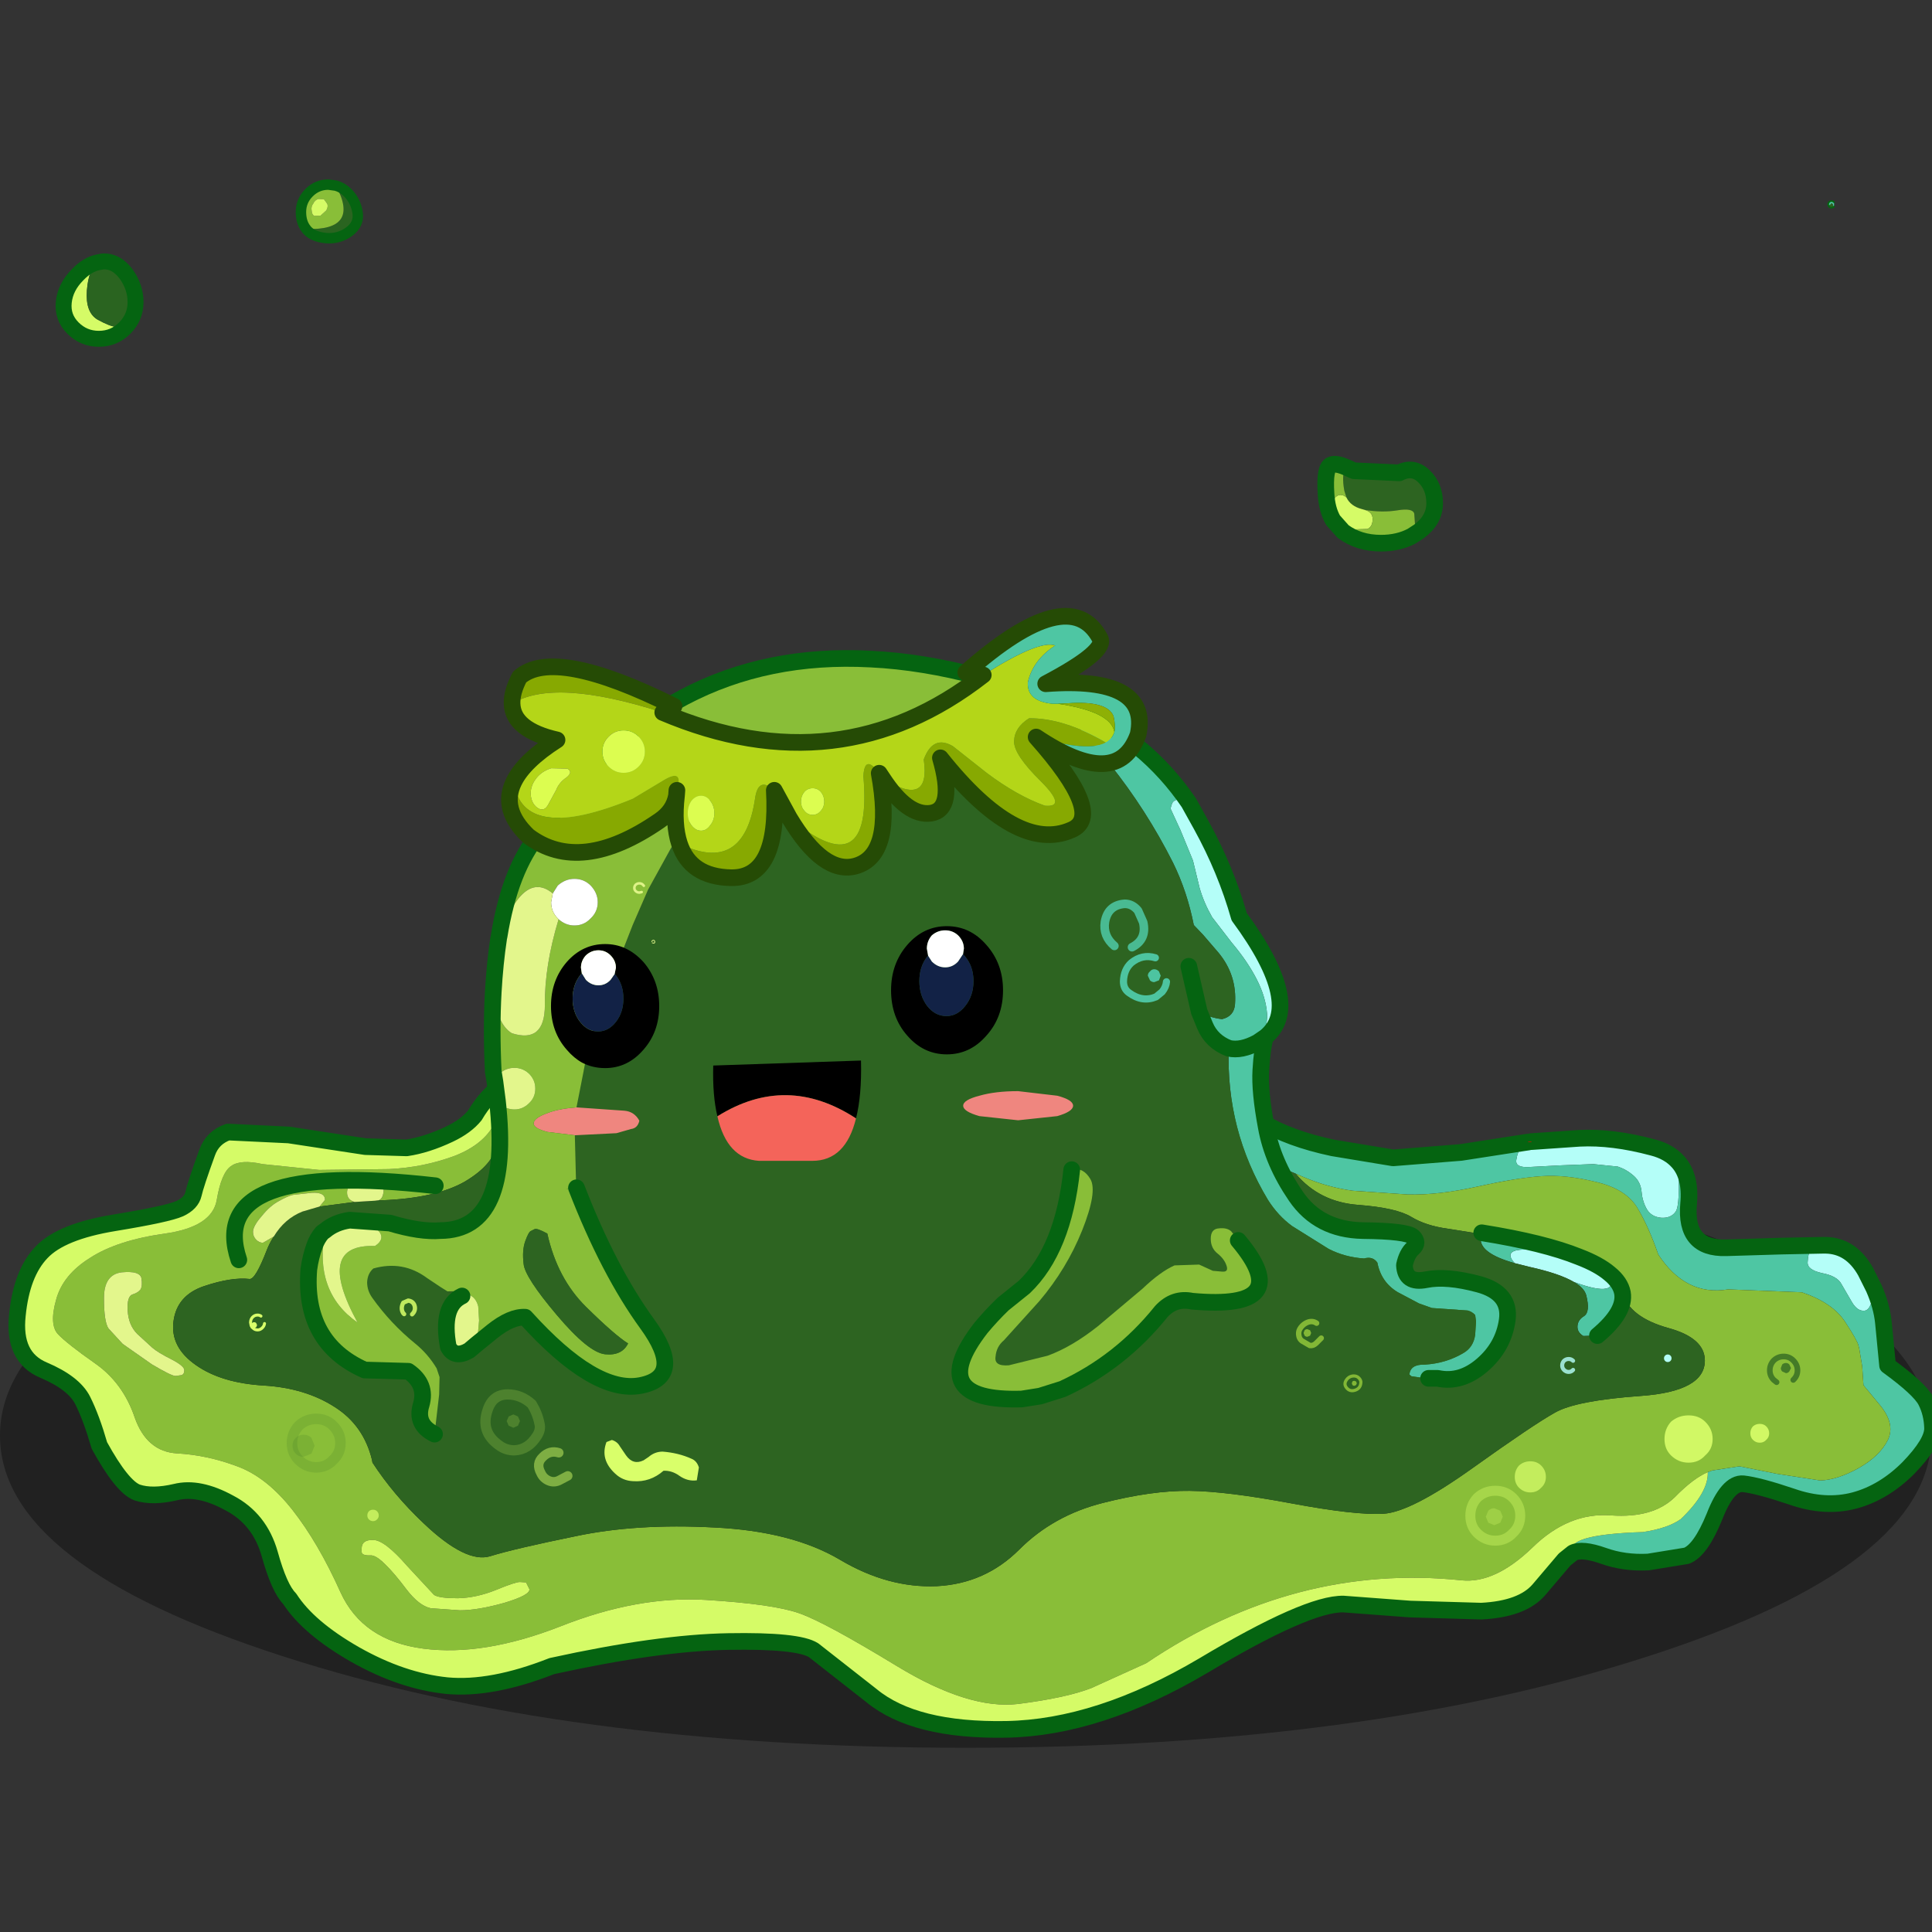 <svg xmlns:ffdec="https://www.free-decompiler.com/flash" xmlns:xlink="http://www.w3.org/1999/xlink" ffdec:objectType="frame" height="90" width="90" xmlns="http://www.w3.org/2000/svg"><rect width="100%" height="100%" fill="#333333" stroke="none"/><use ffdec:characterId="36" height="90" transform="translate(-2)" width="94.4" xlink:href="#a"/><defs><g id="a" transform="translate(2)"><use ffdec:characterId="33" height="159" transform="matrix(.465 0 0 .465 -2.023 7.46)" width="202.95" xlink:href="#b"/><use ffdec:characterId="35" height="52.6" transform="scale(1.711)" width="52.6" xlink:href="#c"/></g><g id="b" transform="translate(4.35 2.45)"><use ffdec:characterId="1" height="75" transform="translate(0 94.05) scale(.834)" width="232" xlink:href="#d"/><use ffdec:characterId="2" height="84" transform="translate(.866 85.533) scale(.834)" width="232.1" xlink:href="#e"/><use ffdec:characterId="3" height="3.3" transform="translate(36.8 132.75) scale(.347)" width="3.3" xlink:href="#f"/><use ffdec:characterId="4" height="6" transform="translate(24.951 113.101) scale(.298)" width="5.7" xlink:href="#g"/><use ffdec:characterId="5" height="5.6" transform="translate(28.722 123.122) scale(1.056)" width="5.6" xlink:href="#h"/><use ffdec:characterId="6" height="6" transform="translate(146.8 130.35) scale(1)" width="6" xlink:href="#i"/><use ffdec:characterId="3" height="3.3" transform="translate(151.75 127.9) scale(.945)" width="3.3" xlink:href="#f"/><use ffdec:characterId="7" height="2.6" transform="matrix(1.855 0 0 1.822 166.75 123.3)" width="2.6" xlink:href="#j"/><use ffdec:characterId="7" height="2.6" transform="translate(175.35 124.15) scale(.726)" width="2.6" xlink:href="#j"/><use ffdec:characterId="8" height="5.55" transform="translate(177.017 117.117) scale(.566)" width="5.9" xlink:href="#k"/><use ffdec:characterId="9" height="4.2" transform="translate(156.298 117.448) scale(.405)" width="3.7" xlink:href="#l"/><use ffdec:characterId="10" height="3.1" transform="translate(166.7 117.2) scale(.244)" width="3.1" xlink:href="#m"/><use ffdec:characterId="11" height="102.45" transform="translate(30.066 46.616) scale(.834)" width="146.05" xlink:href="#n"/><use ffdec:characterId="12" height="4.6" transform="translate(63.422 69.872) scale(.257)" width="4.7" xlink:href="#o"/><use ffdec:characterId="13" height="4.6" transform="translate(65.258 75.658) scale(.083)" width="4.6" xlink:href="#p"/><use ffdec:characterId="14" height="4.2" transform="translate(40.035 111.585) scale(.43)" width="4.05" xlink:href="#q"/><use ffdec:characterId="15" height="6.45" transform="translate(48.136 120.686) scale(1.028)" width="6.3" xlink:href="#r"/><use ffdec:characterId="16" height="4.15" transform="translate(53.478 126.478) scale(.945)" width="4.1" xlink:href="#s"/><use ffdec:characterId="17" height="6.05" transform="translate(110.22 71.62) scale(.861)" width="5.6" xlink:href="#t"/><use ffdec:characterId="18" height="6.9" transform="translate(112.19 76.99) scale(.718)" width="7" xlink:href="#u"/><use ffdec:characterId="19" height="5.4" transform="matrix(.545 0 0 .545 129.827 113.627)" width="5.15" xlink:href="#v"/><use ffdec:characterId="20" height="5.7" transform="translate(134.593 119.193) scale(.314)" width="6.05" xlink:href="#w"/><use ffdec:characterId="21" height="12.05" transform="translate(71.453 87.752) scale(.834)" width="17.75" xlink:href="#x"/><use ffdec:characterId="22" height="17.05" transform="translate(55.198 74.29) scale(.834)" width="54.3" xlink:href="#y"/><use ffdec:characterId="23" height="33.4" transform="translate(50.216 42.416) scale(.834)" width="77.65" xlink:href="#z"/><use ffdec:characterId="24" height="25.85" transform="translate(43.866 99.666) scale(.834)" width="28.25" xlink:href="#A"/><use ffdec:characterId="25" height="29.55" transform="translate(95.316 97.85) scale(.834)" width="38" xlink:href="#B"/><use ffdec:characterId="26" height="10" transform="translate(183.067 1.567) scale(.083)" width="9.1" xlink:href="#C"/><use ffdec:characterId="27" height="11.5" transform="translate(131.966 27.166) scale(.834)" width="15.1" xlink:href="#D"/><use ffdec:characterId="28" height="11.7" transform="translate(5.55 6.9) scale(.799)" width="11.05" xlink:href="#E"/><use ffdec:characterId="29" height="12.25" transform="translate(29.627 -.523) scale(.523)" width="12.9" xlink:href="#F"/></g><g id="e"><path d="M217.25 23.75q3.05.05 4.8 3.15l1 2q-.2 2.5-1.05 2.7-.9.15-1.6-1.05l-1.25-2.15q-.5-.95-2.3-1.3-1.85-.4-1.75-1.35.05-.95.3-1.35.25-.4 1.85-.65m-35.7-12.4.35-.05 5.8-.4q3.95-.2 8.8 1.1 1.95.5 3.05 1.75.25 5.15-.3 5.95-.55.8-1.7.75-1.2-.1-1.75-1-.55-.95-.65-2.1-.1-1.2-.95-1.95t-1.9-1.1l-2.95-.3-3.9.15-3.8.2q-1.7.1-1.55-.85.15-1 .6-1.55.35-.45.85-.6m6.1 13.8q2.35.9 3.65 2 1.35 3.1-4.3 1-1.7-1-5.3-1.8l-1.8-.45q-2.55-2.85 7.75-.75" fill="#b4fef8" fill-rule="evenodd" transform="translate(1 1.1)"/><path d="M199.55 13.75q1.55 1.75 1.25 5-.5 5.45 4.5 5.3l6.65-.2 5-.1h.3q-1.6.25-1.85.65t-.3 1.35q-.1.95 1.75 1.35 1.8.35 2.3 1.3l1.25 2.15q.7 1.2 1.6 1.05.85-.2 1.05-2.7.95 2.15 1.15 4.15l.5 5.15q3.85 2.8 4.6 4.25.75 1.45.8 3.25.05 1.75-2.9 4.8-2.95 2.95-6.45 3.9-3.55.95-7.55-.45-4-1.35-5.85-1.55-1.85-.15-3.45 3.95-1.65 4.05-3.35 4.7l-4.6.75q-2.9.15-5.4-.75-2.55-.9-3.65-.35-1.15-2.2 8.4-2.5 3-.45 4.55-1.55 3.35-3.2 3.25-5.65l.55-.2 3.25-.5 4.5.9 5.2.8q2.05-.05 4.65-1.5 2.55-1.45 3.5-3.4.9-1.95-1.05-4.25l-1.9-2.3-.15-2.25-.35-2.1-.1-.4q-.1-.55-1.6-2.85t-5.2-3.55l-8.85-.35q-5.1.85-8.4-4.2-1.1-3.2-2.45-5.5-1.35-2.35-5-3.2-3.65-.9-6.55-.7-2.95.2-7.7 1.25t-8.4.95l-6.6-.45q-2.95-.4-5.8-1.6l-1.05-.45q-1.95-.85-2.45-.95-3.2-2.65-1.7-5.3 3.4 2.05 8.6 3.15l7.25 1.2 8.15-.65 7.75-1.2.35-.05q-.5.15-.85.6-.45.55-.6 1.55-.15.95 1.55.85l3.8-.2 3.9-.15 2.95.3q1.05.35 1.9 1.1.85.75.95 1.95.1 1.15.65 2.1.55.9 1.75 1 1.15.05 1.7-.75t.3-5.95M175.9 22.4l.05-.15q7.5 1.2 11.7 2.9-10.3-2.1-7.75.75-4.45-1.25-4.05-3.2l.05-.3m15.4 4.75q1.3 1.05 1.55 2.3.4 2.3-3 5.15l-1.7.05q-.75-.45-.7-1.2.05-.75.8-1.2.75-.5.25-2.5-.25-.9-1.5-1.6 5.65 2.1 4.3-1" fill="#4ec6a3" fill-rule="evenodd" transform="translate(1 1.1)"/><path d="m153.6 15.15 1.05.45q2.85 1.2 5.8 1.6l6.6.45q3.65.1 8.4-.95t7.7-1.25q2.9-.2 6.55.7 3.65.85 5 3.2 1.35 2.3 2.45 5.5 3.3 5.05 8.4 4.2l8.85.35q3.7 1.25 5.2 3.55t1.6 2.85l.1.4.35 2.1.15 2.25 1.9 2.3q1.95 2.3 1.05 4.25-.95 1.95-3.5 3.4-2.6 1.45-4.65 1.5l-5.2-.8-4.5-.9-3.25.5-.55.2q-1.75.75-3.95 3-2.6 2.55-7.65 2.2-5.1-.4-9.45 3.85-4.5 4.35-8.5 3.95-20.05-2.1-37.9 9.95l-6.5 2.95q-3 1.2-8.9 1.95-5.9.7-14.55-4.55Q97 69 93.95 67.95q-3.1-1.1-11.2-1.6-8.15-.5-17.4 3.15-9.3 3.65-16.55 2.7-7.3-.95-9.95-6.8-2.65-5.9-5.75-9.85-3.1-3.95-6.65-5.25-3.6-1.35-7.2-1.55-3.65-.2-5.1-4.3-1.4-4.15-4.75-6.5-3.35-2.35-4.45-3.5T4.7 30.3q.8-3 4.1-5.05 3.25-2.1 8.95-2.9 5.7-.8 6.25-4.05.55-3.25 1.7-4.05 1.15-.85 3.8-.25l6.8.7 8.4-.1q4.15-.2 7.9-1.6 3.45-1.35 4.75-3.85l.25 2.5q-.35 2.4-3.8 4.45-3.5 2-10 2.25h-.35q.55-.2.6-1.25 0-1.05-1.55-1l-2.15.3q-.7.35-.7 1 0 .9.9 1.15l-4.2.55.65-.8q0-.95-1.6-.85l-2.25.25q-.65.15-1.7.75-1.05.55-2.05 1.8-1.05 1.2-1.05 1.9 0 .55.4.95.35.35.8.35l1.3-.75q-.5.75-.85 1.65-1.35 3.5-2.05 3.45-2.15-.25-5.45.85-3.3 1.1-3.7 4.25-.4 3.1 2.7 5.25 3.05 2.15 8.15 2.45 5 .3 8.55 2.6 3.45 2.2 4.45 6.35l.05.3q2.5 3.85 6.15 7.3 5.1 4.85 8 3.95 2.9-.9 10.25-2.4 7.3-1.55 16.65-1.05 9.35.45 15.15 3.9 5.75 3.4 11.6 3.15 5.8-.3 9.9-4.4 4.1-4.1 10.05-5.6 5.9-1.5 10.4-1.45 4.45.05 12.2 1.5 7.75 1.45 11.1 1.25 3.3-.2 10.65-5.45 7.35-5.25 9.95-6.7 2.55-1.45 10.3-2 7.7-.55 7.7-4.25 0-2.7-4.35-3.9-4.7-1.3-5.55-4.25-.25-1.25-1.55-2.3-1.3-1.1-3.65-2-4.2-1.7-11.7-2.9l-.05.15-4.1-.65q-2.55-.35-4.3-1.4-1.8-1.1-6.4-1.45-4.65-.35-7.5-3.75M12.6 27q-2.15.25-2.15 3.1t.55 3.65l1.7 1.85 3.5 2.45q2.35 1.4 2.85 1.4l.7-.1q.35-.1.35-.6t-1.55-1.3q-1.6-.8-2.3-1.4l-1.8-1.65q-1.05-1.05-1.15-2.8-.1-1.75.6-1.95.65-.2.95-.6.25-.45.1-1.35-.2-.9-2.35-.7m48.95 38.05-.4-.8-.75-.05q-.55 0-2.85.95-2.35.95-4.6 1-2.25 0-2.85-.4l-3.25-3.5q-2.7-3.1-4.05-3.1-1.4-.05-1.4 1.05v.3q-.05.55 1.05.5.65-.05 1.75 1.05 1.1 1.05 2.6 3.05 1.5 1.95 2.9 2.25l3.5.25q2.15 0 5.35-.9 3.15-.95 3-1.65M50.25 16.6q-27.65-3.15-23.6 8.9-4.05-12.05 23.6-8.9" fill="#89be38" fill-rule="evenodd" transform="translate(1 1.1)"/><path d="M62.6 2.7q25.85-5.05 55.55-.95l10.4.8q8.9.6 20.9 6.35-1.5 2.65 1.7 5.3.5.1 2.45.95 2.85 3.4 7.5 3.75 4.6.35 6.4 1.45 1.75 1.05 4.3 1.4l4.1.65-.05.3q-.4 1.95 4.05 3.2l1.8.45q3.6.8 5.3 1.8 1.25.7 1.5 1.6.5 2-.25 2.5-.75.45-.8 1.2-.05.75.7 1.2l1.7-.05q3.4-2.85 3-5.15.85 2.95 5.55 4.25 4.35 1.2 4.35 3.9 0 3.7-7.7 4.25-7.75.55-10.3 2-2.6 1.45-9.95 6.7T164.15 56q-3.35.2-11.1-1.25t-12.2-1.5q-4.5-.05-10.4 1.45-5.95 1.5-10.05 5.6-4.1 4.1-9.9 4.4-5.85.25-11.6-3.15-5.8-3.45-15.15-3.9-9.35-.5-16.65 1.05-7.35 1.5-10.25 2.4-2.9.9-8-3.95-3.65-3.45-6.15-7.3l-.05-.3q-1-4.15-4.45-6.35-3.55-2.3-8.55-2.6-5.1-.3-8.15-2.45-3.1-2.15-2.7-5.25.4-3.15 3.7-4.25 3.3-1.1 5.45-.85.7.05 2.05-3.45.35-.9.85-1.65 1.3-2.15 3.45-3l2.05-.6 4.2-.55L43 18.4l.4-.05h.4q6.5-.25 10-2.25 3.45-2.05 3.8-4.45l-.25-2.5L62.6 2.7" fill="#2d6421" fill-rule="evenodd" transform="translate(1 1.1)"/><path d="m186.9 60.7-1 .8-3.1 3.65q-2 2.3-6.9 2.55l-8.55-.25-8-.6q-4.3-.1-16.85 7.4-12.6 7.45-23.65 7.65-11.05.2-16.2-4.05L95.7 72.4q-1.85-1.2-10.25-1.05-8.45.15-21.2 2.95-7.25 2.85-12.6 2.35-5.4-.55-11.05-3.75-5.6-3.2-7.85-6.7-1.25-1.25-2.4-5.4-1.2-4.2-4.85-6.1-3.65-2-6.45-1.3-2.8.65-4.6.05-1.8-.65-4.55-5.65-.95-3.3-2-5.4-1.05-2.1-4.7-3.65-3.7-1.55-3.15-6.6.5-5.05 2.9-7.55 2.35-2.5 8.75-3.55 6.4-1.05 7.85-1.7 1.4-.65 1.65-1.75.25-1.15 1.65-5 .65-1.8 2.5-2.45l7.3.35 9.2 1.4 4.95.15q2.4-.35 5.15-1.65 2-.95 3.05-2.25 2.7-4.6 7.6-5.45l-5.25 6.45q-1.3 2.5-4.75 3.85-3.75 1.4-7.9 1.6l-8.4.1-6.8-.7q-2.65-.6-3.8.25-1.15.8-1.7 4.05t-6.25 4.05q-5.7.8-8.95 2.9-3.3 2.05-4.1 5.05-.85 3 .25 4.15 1.1 1.15 4.45 3.5t4.75 6.5q1.45 4.1 5.1 4.3 3.6.2 7.2 1.55 3.55 1.3 6.65 5.25 3.1 3.95 5.75 9.85 2.65 5.85 9.95 6.8 7.25.95 16.55-2.7 9.25-3.65 17.4-3.15 8.1.5 11.2 1.6Q97 69 105.7 74.3q8.65 5.25 14.55 4.55 5.9-.75 8.9-1.95l6.5-2.95Q153.5 61.9 173.55 64q4 .4 8.5-3.95 4.35-4.25 9.45-3.85 5.05.35 7.65-2.2 2.2-2.25 3.95-3 .1 2.45-3.25 5.65-1.55 1.1-4.55 1.55-9.55.3-8.4 2.5M61.55 65.05q.15.7-3 1.65-3.2.9-5.35.9l-3.5-.25q-1.4-.3-2.9-2.25-1.5-2-2.6-3.05-1.1-1.1-1.75-1.05-1.1.05-1.05-.5v-.3q0-1.1 1.4-1.05 1.35 0 4.05 3.1l3.25 3.5q.6.4 2.85.4 2.25-.05 4.6-1 2.3-.95 2.85-.95l.75.05.4.8" fill="#d5fb67" fill-rule="evenodd" transform="translate(1 1.1)"/><path d="m30.85 22.7-1.3.75q-.45 0-.8-.35-.4-.4-.4-.95 0-.7 1.05-1.9 1-1.25 2.05-1.8 1.05-.6 1.7-.75l2.25-.25q1.6-.1 1.6.85l-.65.8-2.05.6q-2.15.85-3.45 3m9.7-4.15q-.9-.25-.9-1.15 0-.65.7-1l2.15-.3q1.55-.05 1.55 1-.05 1.05-.6 1.25h-.05l-.4.05-2.45.15M12.6 27q2.15-.2 2.35.7.15.9-.1 1.35-.3.4-.95.6-.7.2-.6 1.95.1 1.75 1.15 2.8l1.8 1.65q.7.6 2.3 1.4 1.55.8 1.55 1.3t-.35.6l-.7.1q-.5 0-2.85-1.4l-3.5-2.45-1.7-1.85q-.55-.8-.55-3.65 0-2.85 2.15-3.1" fill="#e3f68c" fill-rule="evenodd" transform="translate(1 1.1)"/><path d="M200.55 14.85q1.55 1.75 1.25 5-.5 5.45 4.5 5.3l6.65-.2 5-.1h.3q3.05.05 4.8 3.15l1 2q.95 2.15 1.15 4.15l.5 5.15q3.85 2.8 4.6 4.25.75 1.45.8 3.25.05 1.75-2.9 4.8-2.95 2.95-6.45 3.9-3.55.95-7.55-.45-4-1.35-5.85-1.55-1.85-.15-3.45 3.95-1.65 4.05-3.35 4.7l-4.6.75q-2.9.15-5.4-.75-2.55-.9-3.65-.35l-1 .8-3.1 3.65q-2 2.3-6.9 2.55l-8.55-.25-8-.6q-4.3-.1-16.85 7.4-12.6 7.45-23.65 7.65-11.05.2-16.2-4.05L96.7 73.5q-1.85-1.2-10.25-1.05-8.45.15-21.2 2.95-7.25 2.85-12.6 2.35-5.4-.55-11.05-3.75-5.6-3.2-7.85-6.7-1.25-1.25-2.4-5.4-1.2-4.2-4.85-6.1-3.65-2-6.45-1.3-2.8.65-4.6.05-1.8-.65-4.55-5.65-.95-3.3-2-5.4-1.05-2.1-4.7-3.65-3.7-1.55-3.15-6.6.5-5.05 2.9-7.55 2.35-2.5 8.75-3.55 6.4-1.05 7.85-1.7 1.4-.65 1.65-1.75.25-1.15 1.65-5 .65-1.8 2.5-2.45l7.3.35 9.2 1.4 4.95.15q2.4-.35 5.15-1.65 2-.95 3.05-2.25 2.7-4.6 7.6-5.45 25.85-5.05 55.55-.95l10.4.8q8.9.6 20.9 6.35 3.4 2.05 8.6 3.15l7.25 1.2 8.15-.65 7.75-1.2.35-.05m.35-.05 5.8-.4q3.95-.2 8.8 1.1 1.95.5 3.05 1.75m-23.6 8.5q7.5 1.2 11.7 2.9 2.35.9 3.65 2 1.3 1.05 1.55 2.3.4 2.3-3 5.15m-163.2-9.1q-4.05-12.05 23.6-8.9" fill="none" stroke="#056411" stroke-linecap="round" stroke-linejoin="round" stroke-width="2"/><path d="m182.55 12.45.35-.05" fill="none" stroke="red" stroke-linecap="round" stroke-linejoin="round" stroke-width=".05"/></g><g id="g"><path d="M.2 3.55V3.4q0-.4.3-.7.3-.3.7-.3.45 0 .7.3l.3.7-.3.7-.7.3-.45-.1-.05-.05-.5-.7" fill="#d9ff6a" fill-rule="evenodd" transform="translate(.5 .5)"/><path d="M.75 4.3q.65.7 1.6.7Q3.3 5 4 4.25q.6-.6.7-1.4M.75 4.3.5 4.1l-.3-.55L0 2.5Q0 1.45.7.7 1.4 0 2.35 0 3 0 3.5.35M.75 4.3.7 4.25l-.5-.7" fill="none" stroke="#d9ff6a" stroke-linecap="round" stroke-linejoin="round" transform="translate(.5 .5)"/></g><g id="h"><path d="M1.1 1.5q.45 0 .75.3l.3.75-.3.75-.75.3q-.45 0-.75-.3t-.3-.75q0-.45.3-.75t.75-.3" fill="#326922" fill-opacity=".153" fill-rule="evenodd" transform="translate(.5 .5)"/><path d="M.65.65Q1.35 0 2.3 0t1.6.65q.7.7.7 1.65t-.7 1.6q-.65.7-1.6.7-.95 0-1.65-.7Q0 3.25 0 2.3 0 1.35.65.65z" fill="none" stroke="#326922" stroke-linecap="round" stroke-linejoin="round" stroke-opacity=".153" transform="translate(.5 .5)"/></g><g id="i"><path d="M1.55 2.6 1.8 2q.25-.25.6-.25L3 2l.25.6-.25.6-.6.25-.6-.25-.25-.6" fill="#c3ed5d" fill-opacity=".365" fill-rule="evenodd" transform="translate(.5 .5)"/><path d="M4.25.7Q5 1.45 5 2.5t-.75 1.75Q3.55 5 2.5 5T.7 4.25Q0 3.55 0 2.5T.7.7Q1.45 0 2.5 0t1.75.7z" fill="none" stroke="#d9ff6a" stroke-linecap="round" stroke-linejoin="round" stroke-opacity=".365" transform="translate(.5 .5)"/></g><g id="k"><path d="M2.2 1.4q.3-.25.65-.25.35 0 .6.25l.3.65-.3.6q-.25.3-.6.3l-.65-.3q-.25-.25-.25-.6l.25-.65" fill="#447b27" fill-rule="evenodd" transform="translate(.5 .5)"/><path d="m1.2 4.55-.5-.4q-.7-.7-.7-1.7T.7.7Q1.45 0 2.45 0t1.7.7q.75.75.75 1.75t-.75 1.7" fill="none" stroke="#447b27" stroke-linecap="round" stroke-linejoin="round" transform="translate(.5 .5)"/></g><g id="n"><path d="m105.75 17.35 1.5 2.7q2.95 5.35 4.55 11 7.85 10.65 3.15 14.45l-.95.65q1.25-1.55 1.15-3.45-.15-2-1.25-4.15-1.1-2.15-3-4.4l-2.35-3.05q-1-1.75-1.5-3.5l-.8-3.3-1.5-3.65-1.2-2.6.2-.65q.25-.4.65-.4t1.35.35" fill="#b4fef8" fill-rule="evenodd" transform="translate(1 1)"/><path d="M105.75 17.35q-.95-.35-1.35-.35-.4 0-.65.4l-.2.65 1.2 2.6 1.5 3.65.8 3.3q.5 1.75 1.5 3.5l2.35 3.05q1.9 2.25 3 4.4 1.1 2.15 1.25 4.15.1 1.9-1.15 3.45l.95-.65q-.4 1.4-.55 4-.15 2.55.65 6.8.75 4.2 3.55 8.3 2.75 4.05 8.05 4.15 5.3.05 6.05.75.7.7 0 1.35-.75.65-1.05 2.05.1 2.25 2.6 1.75 2.45-.5 6.35.55 3.85 1.05 3.4 4.3-.45 3.2-3 5.4t-5.35 1.6h-1.1v.05l-2.05-.3-.25-.2q.1-1.25 1.85-1.2 2.55-.15 4.65-1.4 1.2-.7 1.4-2.2l.1-1.6-.1-.75q-.35-.4-.9-.55l-4.3-.3-1.55-.55-2.55-1.35q-2-1.2-2.45-3.55-.55-.8-1.6-.5-2.3-.15-4.25-1.15l-4.4-2.75q-1.7-1.25-2.9-3.15-5.05-8.4-4.7-18.2-2.05-.8-2.85-2.7l-.7-1.7q1.3.75 2.75.9 1.45-.35 1.55-1.8.25-3.5-2-6.2l-1.85-2.15-1.1-1.15q-.8-4.05-2.5-7.5-3.2-6.35-7.6-11.85L89.9 5.2l2.2.85q8.5 3.75 13.65 11.3m8.25 28.8q-1.95 1.05-3.45.7 1.5.35 3.45-.7" fill="#4ec6a3" fill-rule="evenodd" transform="translate(1 1)"/><path d="M134.55 86.55q-2.05 1.8-4.7 2.85l-4.9 1.75-3.8 1.3-6.7 1.65-5.05 1-5.6.9-7.45 1.15-7.25.95-4.65.55-4.45.55-4.35.45-4.15.45-7.9.65-7.3.5-6.7.2h-6.15l-5.55-.1-7.2-.6L23.15 99q-3.5-.95-6.05-3.15-1.2-1.1-1.95-2.65l.55-4.75.05-2.1-.35-1.05q-1.05-1.75-2.6-3-2.95-2.4-5.15-5.5-.6-.85-.6-1.85.05-1.05.75-1.65 3.55-1 6.45 1.15l1.65 1.1.8.5 2.25-.05q3-4.5 6.6-8.15 2.9-2.9 6.6-4.65L32 57.3l5-.25 1.75-.5q.8-.1 1-1-.6-1.1-1.8-1.2l-5.75-.4 1.05-5.35q.7-2.85 1.7-5.65l2.3-6.55 1.7-4.35 1.85-4.25 2.7-4.9q.85-1.45 1.9-2.75 2.4-2.85 5.05-5.35l4.6-4.45h4.3l3.95-.05 3.65-.6q3.35-.55 6.4-2l1.4-.75 3.7-2.65 2.25-2.05 9.2 2.95 6.35 7.5q4.4 5.5 7.6 11.85 1.7 3.45 2.5 7.5l1.1 1.15 1.85 2.15q2.25 2.7 2 6.2-.1 1.45-1.55 1.8-1.45-.15-2.75-.9l.7 1.7q.8 1.9 2.85 2.7-.35 9.8 4.7 18.2 1.2 1.9 2.9 3.15l4.4 2.75q1.95 1 4.25 1.15 1.05-.3 1.6.5.45 2.35 2.45 3.55l2.55 1.35 1.55.55 4.3.3q.55.15.9.55l.1.75-.1 1.6q-.2 1.5-1.4 2.2-2.1 1.25-4.65 1.4-1.75-.05-1.85 1.2l.25.2 2.05.3M105.75 37l1.25 5.45-1.25-5.45m-13.9 16.75q0-.7-1.9-1.2l-4.7-.55q-2.75 0-4.65.55-1.95.5-1.95 1.2T80.6 55l4.65.5 4.7-.5q1.9-.55 1.9-1.25M36.45 93.9l-.65.25q-.8 2.1 1.05 3.8.9.85 2.15.9 2.05.15 3.65-1.25 1-.05 1.9.6 1 .7 2.1.55l.25-1.55q-.25-.8-.9-1.05-1.55-.7-3.45-.85-.95 0-1.7.65l-.6.4q-1.25.6-2.1-.6l-.75-1.1q-.3-.55-.95-.75" fill="#2d6421" fill-rule="evenodd" transform="translate(1 1)"/><path d="M91.85 53.75q0 .7-1.9 1.25l-4.7.5-4.65-.5q-1.95-.55-1.95-1.25t1.95-1.2q1.9-.55 4.65-.55l4.7.55q1.9.5 1.9 1.2m-59.65.2 5.75.4q1.2.1 1.8 1.2-.2.9-1 1l-1.75.5-5 .25-3.3-.4q-1.7-.45-1.65-1.05.05-.65 1.75-1.25 1.35-.5 3.4-.65" fill="#ef867f" fill-rule="evenodd" transform="translate(1 1)"/><path d="M15.15 93.2q-2.35-1.15-1.6-3.55.7-2.45-1.55-4l-5.25-.15q-7.4-3.3-6.7-12.1.2-1.5.7-2.85.3-.85.9-1.55l.35-.25Q.6 76.1 5.9 79.8.75 70.35 8 70.6q1.35-.9.3-1.95-1.05-1.05-3.35-1.15l4.85.35q3.65 1.1 6.05.9 8.6-.05 6.85-15.6l.25.3q.75.75 1.8.75 1 0 1.75-.75.75-.7.75-1.75t-.75-1.8q-.75-.7-1.75-.7-1.05 0-1.8.7-.4.4-.55.95l-.2-1.2q-.25-5.2 0-9.55.5 3.95 2.25 4.95 3.95 1.25 3.95-3.4-.05-4.7 1.65-10.3.85.75 1.9.75 1.15 0 1.95-.85.85-.8.85-1.95 0-1.1-.85-2-.8-.8-1.95-.8-1.1 0-2 .8l-.6.95q-3.5-2.9-6.45 5.15 1.3-8.05 4.8-12.3Q42.6-1.25 67.55.1 73.8.4 80.7 2.25L78.45 4.3l-3.7 2.65-1.4.75q-3.05 1.45-6.4 2l-3.65.6-3.95.05h-4.3l-4.6 4.45q-2.65 2.5-5.05 5.35-1.05 1.3-1.9 2.75l-2.7 4.9-1.85 4.25-1.7 4.35-2.3 6.55q-1 2.8-1.7 5.65l-1.05 5.35q-2.05.15-3.4.65-1.7.6-1.75 1.25-.05.6 1.65 1.05l3.3.4.15 5.9q-3.7 1.75-6.6 4.65-3.6 3.65-6.6 8.15l-2.25.05-.8-.5-1.65-1.1q-2.9-2.15-6.45-1.15-.7.6-.75 1.65 0 1 .6 1.85 2.2 3.1 5.15 5.5 1.55 1.25 2.6 3l.35 1.05-.05 2.1-.55 4.75" fill="#89be38" fill-rule="evenodd" transform="translate(1 1)"/><path d="m29.35 28.25.6-.95q.9-.8 2-.8 1.15 0 1.95.8.85.9.85 2 0 1.15-.85 1.95-.8.85-1.95.85-1.05 0-1.9-.75l-.1-.1q-.8-.8-.8-1.95l.2-1.05" fill="#fff" fill-rule="evenodd" transform="translate(1 1)"/><path d="M2 68.75q1.2-1 2.95-1.25 2.3.1 3.35 1.15Q9.35 69.7 8 70.6q-7.25-.25-2.1 9.2Q.6 76.1 2 68.75m20.7-15.6-.3-2.3q.15-.55.55-.95.75-.7 1.8-.7 1 0 1.75.7.75.75.75 1.8t-.75 1.75q-.75.75-1.75.75-1.05 0-1.8-.75l-.25-.3m-.5-13.05q.2-3.5.65-6.45l.05-.25q2.95-8.05 6.45-5.15l-.2 1.05q0 1.15.8 1.95l.1.1q-1.7 5.6-1.65 10.3 0 4.65-3.95 3.4-1.75-1-2.25-4.95" fill="#e3f68c" fill-rule="evenodd" transform="translate(1 1)"/><path d="M36.45 93.9q.65.2.95.75l.75 1.1q.85 1.2 2.1.6l.6-.4q.75-.65 1.7-.65 1.9.15 3.45.85.65.25.9 1.05l-.25 1.55q-1.1.15-2.1-.55-.9-.65-1.9-.6-1.6 1.4-3.65 1.25-1.25-.05-2.15-.9-1.85-1.7-1.05-3.8l.65-.25" fill="#d9ff6a" fill-rule="evenodd" transform="translate(1 1)"/><path d="M115.95 46.5q4.7-3.8-3.15-14.45-1.6-5.65-4.55-11l-1.5-2.7Q101.6 10.8 93.1 7.05l-2.2-.85-9.2-2.95Q74.8 1.4 68.55 1.1 43.6-.25 28.7 22.1q-3.5 4.25-4.8 12.3M115 47.15l.95-.65q-.4 1.4-.55 4-.15 2.55.65 6.8.75 4.2 3.55 8.3 2.75 4.05 8.05 4.15 5.3.05 6.05.75.7.7 0 1.35-.75.65-1.05 2.05.1 2.25 2.6 1.75 2.45-.5 6.35.55 3.85 1.05 3.4 4.3-.45 3.2-3 5.4t-5.35 1.6h-1.1m-119.4 6.7q-2.35-1.15-1.6-3.55.7-2.45-1.55-4l-5.25-.15q-7.4-3.3-6.7-12.1.2-1.5.7-2.85.3-.85.9-1.55l.35-.25q1.2-1 2.95-1.25l4.85.35q3.65 1.1 6.05.9 8.6-.05 6.85-15.6l-.3-2.3-.2-1.2q-.25-5.2 0-9.55.2-3.5.65-6.45m84.15 8.8.7 1.7q.8 1.9 2.85 2.7 1.5.35 3.45-.7m-7-3.7L106.75 38" fill="none" stroke="#056411" stroke-linecap="round" stroke-linejoin="round" stroke-width="2"/></g><g id="r"><path d="m3.35 2.6-.2.45-.45.2-.45-.2-.2-.45.2-.45.45-.2.45.2.2.45" fill="#c0e95f" fill-opacity=".22" fill-rule="evenodd" transform="translate(.5 .5)"/><path d="M4.5.95Q3.45 0 2.15 0 .7 0 .2 1.5q-.75 2.15 1.1 3.45.65.5 1.5.5Q4.15 5.4 5 4.05q.4-.6.25-1.2-.2-1-.75-1.9z" fill="none" stroke="#c0e95f" stroke-linecap="round" stroke-linejoin="round" stroke-opacity=".22" transform="translate(.5 .5)"/></g><g id="u"><path d="M4.3 1.75q.35 0 .65.3l.25.6-.25.65-.65.25q-.35 0-.6-.25l-.3-.65q0-.35.3-.6.25-.3.6-.3" fill="#4dc4a0" fill-rule="evenodd" transform="translate(.5 .5)"/><path d="M4.45.15Q2.65-.4 1.1.85.05 1.8 0 3.45q0 1.05.8 1.6 1.85 1.35 3.75.55l.85-.7q.55-.7.6-1.4" fill="none" stroke="#4dc4a0" stroke-linecap="round" stroke-linejoin="round" transform="translate(.5 .5)"/></g><g id="v"><path d="m.9 2.1.2-.5q.2-.2.5-.2l.5.2.2.5-.2.5-.5.2q-.3 0-.5-.2l-.2-.5" fill="#82b736" fill-rule="evenodd" transform="translate(.5 .5)"/><path d="M3.3.3q-.9-.6-2 0Q.6.7.2 1.4q-.3.55-.15 1.25.1.55.55.9l1.45.85q.6.1 1.15-.4l.95-.95" fill="none" stroke="#82b736" stroke-linecap="round" stroke-linejoin="round" transform="translate(.5 .5)"/></g><g id="w"><path d="M2.35 1.75q.25-.2.6-.2l.55.2.25.6-.25.55-.55.25q-.35 0-.6-.25l-.2-.55.2-.6" fill="#82b736" fill-rule="evenodd" transform="translate(.5 .5)"/><path d="M4.4.65Q3.75-.05 2.6 0 1 .15.2 1.65q-.55 1.1.25 2.1 1.05 1.35 2.75.8 1.85-.6 1.85-2.7-.1-.65-.65-1.2z" fill="none" stroke="#82b736" stroke-linecap="round" stroke-linejoin="round" transform="translate(.5 .5)"/></g><g id="x" fill-rule="evenodd"><path d="M49.15 55.05q-.6-2.5-.5-6.1l17.75-.6q.1 4.2-.6 6.95-8.35-5.45-16.65-.25" transform="translate(-48.65 -48.35)"/><path d="M65.8 55.3q-1.25 5.1-5.25 5.1h-6.4q-3.85-.25-5-5.35 8.3-5.2 16.65.25" fill="#f4645a" transform="translate(-48.65 -48.35)"/></g><g id="y" fill-rule="evenodd"><path d="M83.45 39.9q0 3.25-2 5.45-1.95 2.25-4.75 2.25t-4.75-2.25Q70 43.15 70 39.9q0-3.2 1.95-5.45t4.75-2.25q2.8 0 4.75 2.25 2 2.25 2 5.45m-9-4.15-.1.1q-.95 1.2-.95 2.95 0 1.75.95 3 .95 1.2 2.3 1.2 1.3 0 2.25-1.2 1-1.25 1-3t-1-2.95l-.25-.3.1-.65q0-.9-.7-1.6-.65-.6-1.55-.6t-1.6.6q-.6.7-.6 1.6l.15.85m-34.2.75q1.9 2.2 1.9 5.3 0 3.1-1.9 5.25-1.9 2.2-4.6 2.2-1.5 0-2.75-.65-1-.55-1.85-1.55-1.9-2.15-1.9-5.25t1.9-5.3q1.9-2.15 4.6-2.15 1.3 0 2.4.5 1.2.55 2.2 1.65m-3.45 1.45.15-.75q0-.85-.65-1.5-.6-.6-1.45-.6t-1.5.6q-.6.65-.6 1.5l.1.65-.2.25q-.9 1.15-.9 2.8t.9 2.8q.9 1.15 2.15 1.15t2.15-1.15q.9-1.15.9-2.8t-.9-2.8l-.15-.15" transform="translate(-29.15 -32.2)"/><path d="m74.45 35.75.45.7q.7.7 1.6.7.9 0 1.55-.7l.6-.9.25.3q1 1.2 1 2.95 0 1.75-1 3-.95 1.2-2.25 1.2-1.35 0-2.3-1.2-.95-1.25-.95-3t.95-2.95l.1-.1m-37.65 2.2.15.15q.9 1.15.9 2.8t-.9 2.8q-.9 1.15-2.15 1.15t-2.15-1.15q-.9-1.15-.9-2.8t.9-2.8l.2-.25.5.8q.65.65 1.5.65t1.45-.65l.5-.7" fill="#122246" transform="translate(-29.15 -32.2)"/><path d="m78.65 35.55-.6.9q-.65.7-1.55.7t-1.6-.7l-.45-.7-.15-.85q0-.9.6-1.6.7-.6 1.6-.6.9 0 1.55.6.7.7.7 1.6l-.1.65m-45.8 2.3-.1-.65q0-.85.6-1.5.65-.6 1.5-.6t1.45.6q.65.65.65 1.5l-.15.75-.5.7q-.6.65-1.45.65t-1.5-.65l-.5-.8" fill="#fff" transform="translate(-29.15 -32.2)"/></g><g id="z"><path d="M.3 10.5q-.05-1.4.9-3.2 4.2-3.65 18.55 3.5-.1 1.1-1.35.75Q5.35 7.35.3 10.5m19.75 11.05q-.35 1.85-2.05 3Q8.5 31.1 2.25 26.4-1.1 23.2.5 19.9q1.05 7.45 14.3 2l3.5-2.1q2.7-1.7 1.8 1.1l-.05.65m.35 5.75q7.75 3.8 9.1-5.5.4-2.6 2.3-.9.6 10.6-5.2 10.5-4.9-.1-6.2-4.1m13.2-3.1q10.05 8.35 8.9-5 .15-2.7 1.9-.35Q46.2 28.7 41.55 30q-3.85 1.05-7.95-5.8m11.2-4.75q5.8 3.65 4.95-2.25 1.1-3 3.5-1.6l4.05 3.2q3.65 2.75 7 3.95 2.7.25-.5-2.95-3.25-3.2-3.2-4.8.05-1.65 1.8-2.75 4.15-.05 9.25 2.9-2.1 1.2-8.4-.65 8.35 9.4 4.25 11.15-6.55 2.9-15.75-8.65 1.8 6.2-1.15 6.65-2.8.4-5.8-4.2" fill="#87a901" fill-rule="evenodd" transform="translate(1 1)"/><path d="M.3 10.5q5.05-3.15 18.1 1.05 21.2 9 38.5-4.5 6.7-4.25 8.65-3.55-2.7 1.75-3.3 4.45-.1 2.25 2.95 2.55h.65q6.4.95 6.8 3.4-.25.8-1 1.25-5.1-2.95-9.25-2.9-1.75 1.1-1.8 2.75-.05 1.6 3.2 4.8 3.2 3.2.5 2.95-3.35-1.2-7-3.95l-4.05-3.2q-2.4-1.4-3.5 1.6.85 5.9-4.95 2.25l-.4-.6q-1.75-2.35-1.9.35 1.15 13.35-8.9 5l-1.8-3.3q-1.9-1.7-2.3.9-1.35 9.3-9.1 5.5-.75-2.3-.35-5.75l.05-.65q.9-2.8-1.8-1.1l-3.5 2.1Q1.55 27.35.5 19.9q1.2-2.5 5.2-5.05Q.4 13.65.3 10.5m37.1 12.85q.4-.45.4-1.1 0-.65-.4-1.15-.4-.45-1-.45t-1 .45q-.4.5-.4 1.15 0 .65.4 1.1.4.5 1 .5t1-.5m-13.3-1.2q-.45-.6-1.1-.6-.65 0-1.15.6-.45.65-.45 1.5t.45 1.45q.5.65 1.15.65.65 0 1.1-.65.5-.6.5-1.45t-.5-1.5m-19.45.45.95-1.75q.35-.9 1.25-1.5.8-.65.1-1.05L5 18.25q-1.25.4-1.9 1.35-.65.9-.55 1.95.15 1.1.95 1.55.7.35 1.15-.5m9.05-3.8q1.05 0 1.8-.75t.75-1.8q0-1.05-.75-1.8t-1.8-.75q-1.05 0-1.8.75t-.75 1.8q0 1.05.75 1.8t1.8.75" fill="#b4d618" fill-rule="evenodd" transform="translate(1 1)"/><path d="M37.4 23.35q-.4.5-1 .5t-1-.5q-.4-.45-.4-1.1 0-.65.4-1.15.4-.45 1-.45t1 .45q.4.5.4 1.15 0 .65-.4 1.1m-13.3-1.2q.5.65.5 1.5t-.5 1.45q-.45.65-1.1.65-.65 0-1.15-.65-.45-.6-.45-1.45t.45-1.5q.5-.6 1.15-.6.65 0 1.1.6M13.7 18.8q-1.05 0-1.8-.75t-.75-1.8q0-1.05.75-1.8t1.8-.75q1.05 0 1.8.75t.75 1.8q0 1.05-.75 1.8t-1.8.75m-9.05 3.8q-.45.85-1.15.5-.8-.45-.95-1.55-.1-1.05.55-1.95.65-.95 1.9-1.35l1.95.05q.7.4-.1 1.05-.9.6-1.25 1.5l-.95 1.75" fill="#dcfd50" fill-rule="evenodd" transform="translate(1 1)"/><path d="M71.65 15.15q.75-.45 1-1.25.15-.8-.1-1.9-.75-1.9-5.55-1.55l-1.15.05h-.65q-3.05-.3-2.95-2.55.6-2.7 3.3-4.45-1.95-.7-8.65 3.55-2.2.65-2.1-.3Q67.2-4.2 70.9 2.6q1 1.55-6.5 5.5 12.6-.95 11.1 6.1-2.45 6.85-12.25.3 6.3 1.85 8.4.65" fill="#4ec6a3" fill-rule="evenodd" transform="translate(1 1)"/><path d="M72.65 13.9q-.4-2.45-6.8-3.4l1.15-.05q4.8-.35 5.55 1.55.25 1.1.1 1.9" fill="#8eb005" fill-rule="evenodd" transform="translate(1 1)"/><path d="M20.75 11.8Q6.4 4.65 2.2 8.3q-.95 1.8-.9 3.2.1 3.15 5.4 4.35-4 2.55-5.2 5.05-1.6 3.3 1.75 6.5Q9.5 32.1 19 25.55q1.7-1.15 2.05-3l.05-.65m11.7 0 1.8 3.3q4.1 6.85 7.95 5.8 4.65-1.3 2.85-11.15l.4.6q3 4.6 5.8 4.2 2.95-.45 1.15-6.65 9.2 11.55 15.75 8.65 4.1-1.75-4.25-11.15 9.8 6.55 12.25-.3Q78 8.15 65.4 9.1q7.5-3.95 6.5-5.5-3.7-6.8-16.1 4.15m2.1.3q-17.3 13.5-38.5 4.5m2 15.75q1.3 4 6.2 4.1 5.8.1 5.2-10.5m-11.75.65q-.4 3.45.35 5.75" fill="none" stroke="#254b05" stroke-linecap="round" stroke-linejoin="round" stroke-width="2"/></g><g id="A"><path d="M15.65 0q3.85 9.95 8.5 16.35 4.6 6.35-.8 7.4-5.5 1.05-13.85-8.2-1.7-.1-3.95 1.7l-1.85 1.5.25-2.8-.1-1.7q-.25-1-1-1.35h-.7l-.25.1Q9.8.1 15.65 0m-3.5 5.5q-1.2-.65-1.5-.55l-.5.25q-.25.1-.65 1.2-.4 1.1-.2 2.75.15 1.6 4 6.15 3.8 4.5 5.8 4.7 2 .2 2.75-1.3-1.6-1-5.05-4.4-3.45-3.4-4.65-8.8" fill="#89be38" fill-rule="evenodd" transform="translate(1 1)"/><path d="M12.15 5.5q1.2 5.4 4.65 8.8 3.45 3.4 5.05 4.4-.75 1.5-2.75 1.3-2-.2-5.8-4.7-3.85-4.55-4-6.15-.2-1.65.2-2.75t.65-1.2l.5-.25q.3-.1 1.5.55" fill="#2d6421" fill-rule="evenodd" transform="translate(1 1)"/><path d="m1.9 13 .25-.1h.7q.75.35 1 1.35l.1 1.7-.25 2.8-.95.8q-1.75 1-2.5-.45-.9-4.9 1.65-6.1" fill="#e3f68c" fill-rule="evenodd" transform="translate(1 1)"/><path d="m4.7 19.75 1.85-1.5q2.25-1.8 3.95-1.7 8.35 9.25 13.85 8.2 5.4-1.05.8-7.4-4.65-6.4-8.5-16.35M4.7 19.75l-.95.8q-1.75 1-2.5-.45-.9-4.9 1.65-6.1" fill="none" stroke="#056411" stroke-linecap="round" stroke-linejoin="round" stroke-width="2"/></g><g id="B"><path d="m33.45 9.5-.85-1.1q-.5-.45-1.45-.35-1 .05-1 1.25 0 1.15.85 1.8.8.65 1.05 1.45.25.75-.5.7l-1.15-.1-1.65-.75-2.95.1q-1.7.75-3.85 2.8l-5.35 4.5q-3.15 2.5-6.05 3.55L5.9 24.5q-1.8.15-1.6-1.05.1-1.2 1-1.95l4.25-4.7q3.3-3.9 5.15-8.5 1.85-4.65 1-6.15Q14.85.7 13.55 1q16.2-4.05 19.9 8.5" fill="#2d6421" fill-rule="evenodd" transform="translate(1)"/><path d="M13.55 1q1.3-.3 2.15 1.15.85 1.5-1 6.15-1.85 4.6-5.15 8.5L5.3 21.5q-.9.75-1 1.95-.2 1.2 1.6 1.05l4.65-1.15q2.9-1.05 6.05-3.55l5.35-4.5q2.15-2.05 3.85-2.8l2.95-.1 1.65.75 1.15.1q.75.05.5-.7-.25-.8-1.05-1.45-.85-.65-.85-1.8 0-1.2 1-1.25.95-.1 1.45.35l.85 1.1q7.1 8.45-5.55 7.3-2.15-.45-3.7 1.25-4.9 6.1-11.85 9.3l-2.7.85-2.2.35q-11.8.35-4.9-8.55 1.25-1.5 2.65-2.85l2.55-2.05q4.7-4.5 5.7-14.1h.1" fill="#89be38" fill-rule="evenodd" transform="translate(1)"/><path d="M14.45 1q-1 9.6-5.7 14.1L6.2 17.15Q4.8 18.5 3.55 20q-6.9 8.9 4.9 8.55l2.2-.35 2.7-.85q6.95-3.2 11.85-9.3 1.55-1.7 3.7-1.25 12.65 1.15 5.55-7.3" fill="none" stroke="#056411" stroke-linecap="round" stroke-linejoin="round" stroke-width="2"/></g><g id="C"><path d="M.3 5.6Q0 4.85 0 4q0-1.65 1.15-2.85Q2.35 0 4 0q1.65 0 2.8 1.15l.3.35v5l-.3.3-.35.35.35-.4q-1.3-.4-1.2-1.95.15-1.6-1.15-1.8-1.3-.25-1.55.85-.25 1-1.65 1.3Q.5 5.3.3 5.6" fill="#4ec6a3" fill-rule="evenodd" transform="translate(1 1)"/><path d="M.3 5.6q.2-.3.95-.45 1.4-.3 1.65-1.3.25-1.1 1.55-.85 1.3.2 1.15 1.8-.1 1.55 1.2 1.95l-.35.4Q5.4 8 4 8 2.35 8 1.15 6.8L.3 5.6" fill="#2d6421" fill-rule="evenodd" transform="translate(1 1)"/><path d="m8.1 2.5-.3-.35Q6.65 1 5 1T2.15 2.15Q1 3.35 1 5q0 .85.3 1.6l.85 1.2Q3.35 9 5 9q1.4 0 2.45-.85l.35-.35.3-.3m-.3.25-.35.4" fill="none" stroke="#056411" stroke-linecap="round" stroke-linejoin="round" stroke-width="2"/></g><g id="D"><path d="m2.4.35 1 .45 5.45.25q1.65-.85 2.95.4 1.3 1.25 1.3 3.25t-1.9 3.4l-.85.55.4-1.25-.1-1.45q-.2-.7-2-.4-1.85.3-3.95-.05l-.35-.1Q3 5.05 2.5 4l-.25-.8Q1.9 1.3 2.4.35" fill="#2d6421" fill-rule="evenodd" transform="translate(1 1)"/><path d="M2.5 4Q3 5.05 4.35 5.4l.35.1q.95.25.95 1.1 0 .95-.65 1.2l-1.9.05Q1.8 7.6.85 6.6.55 5.7.6 5.2q0-.55.4-1 .35-.5.8-.5.35 0 .7.3" fill="#d5fb67" fill-rule="evenodd" transform="translate(1 1)"/><path d="M2.4.35q-.5.95-.15 2.85l.25.8q-.35-.3-.7-.3-.45 0-.8.5-.4.45-.4 1-.05.5.25 1.4.95 1 2.25 1.25L5 7.8q.65-.25.65-1.2 0-.85-.95-1.1 2.1.35 3.95.05 1.8-.3 2 .4l.1 1.45-.4 1.25q-1.6.85-3.7.85Q4 9.5 2.1 8.1L.9 6.75q-.75-1.3-.85-3.2Q-.15.4.65.1 1.2-.15 2.4.35" fill="#89be38" fill-rule="evenodd" transform="translate(1 1)"/><path d="m11.35 9.65.85-.55q1.9-1.4 1.9-3.4t-1.3-3.25q-1.3-1.25-2.95-.4L4.4 1.8l-1-.45Q2.2.85 1.65 1.1q-.8.3-.6 3.45.1 1.9.85 3.2L3.1 9.1q1.9 1.4 4.55 1.4 2.1 0 3.7-.85z" fill="none" stroke="#056411" stroke-linecap="round" stroke-linejoin="round" stroke-width="2"/></g><g id="E"><path d="M4.4.1Q3.15.9 2.95 3.65 2.75 6.4 4.3 7.3q1.55.85 2.3.9l1.15.1-.05.05Q6.35 9.7 4.45 9.7T1.2 8.35Q-.15 7 .05 5.1q.2-1.9 1.75-3.45Q3.05.35 4.4.1" fill="#d5fb67" fill-rule="evenodd" transform="translate(1 1)"/><path d="M7.75 8.3 6.6 8.2q-.75-.05-2.3-.9-1.55-.9-1.35-3.65Q3.15.9 4.4.1l.55-.1q1.65-.1 2.9 1.55 1.2 1.65 1.2 3.55 0 1.85-1.3 3.2" fill="#2a6420" fill-rule="evenodd" transform="translate(1 1)"/><path d="M8.75 9.3q1.3-1.35 1.3-3.2 0-1.9-1.2-3.55Q7.6.9 5.95 1l-.55.1q-1.35.25-2.6 1.55Q1.25 4.2 1.05 6.1.85 8 2.2 9.35q1.35 1.35 3.25 1.35T8.7 9.35l.05-.05z" fill="none" stroke="#056411" stroke-linecap="round" stroke-linejoin="round" stroke-width="2"/></g><g id="F"><path d="M6.7.2q1.25.35 2.25 1.35 1.55 1.55 1.9 3.8.35 2.2-1.6 3.65-1.95 1.45-4.45 1.25Q2.3 10 1.15 8.7L1 8.5q10.4.35 5.7-8.3" fill="#2a6420" fill-rule="evenodd" transform="translate(1 1)"/><path d="M1 8.5Q0 7.25 0 5.25q0-2.15 1.55-3.7Q3.1 0 5.25 0L6.7.2Q11.4 8.85 1 8.5m3.4-5.7-1.05-.05q-.7.2-1 .9-.45.55-.3 1.35.05.75.5 1l1.2-.05 1.1-1q.4-.7.2-1.25l-.65-.9" fill="#89be38" fill-rule="evenodd" transform="translate(1 1)"/><path d="m4.4 2.8.65.9q.2.55-.2 1.25l-1.1 1-1.2.05q-.45-.25-.5-1-.15-.8.3-1.35.3-.7 1-.9l1.05.05" fill="#d5fb67" fill-rule="evenodd" transform="translate(1 1)"/><path d="M7.7 1.2q1.25.35 2.25 1.35 1.55 1.55 1.9 3.8.35 2.2-1.6 3.65-1.95 1.45-4.45 1.25Q3.3 11 2.15 9.7L2 9.5Q1 8.25 1 6.25q0-2.15 1.55-3.7Q4.1 1 6.25 1l1.45.2z" fill="none" stroke="#056411" stroke-linecap="round" stroke-linejoin="round" stroke-width="2"/></g><path d="M33.95 10.95Q67.95 0 116 0t82 10.95q34 11 34 26.55T198 64q-33.95 11-82 11T33.95 64Q0 53.05 0 37.5t33.95-26.55" fill-opacity=".353" fill-rule="evenodd" id="d"/><path d="M2.8 2.8q-.45.5-1.15.5t-1.2-.5Q0 2.35 0 1.65T.45.45Q.95 0 1.65 0T2.8.45q.5.5.5 1.2T2.8 2.8" fill="#c3ed5d" fill-rule="evenodd" id="f"/><path d="M2.2.35q.4.4.4.95 0 .55-.4.9-.35.4-.9.4t-.95-.4Q0 1.85 0 1.3T.35.35Q.75 0 1.3 0q.55 0 .9.35" fill="#d9ff6a" fill-opacity=".894" fill-rule="evenodd" id="j"/><path d="M2.7 2.7q-.45.5-1.1.5-.65 0-1.15-.5Q0 2.25 0 1.6 0 .95.45.45.95 0 1.6 0q.65 0 1.1.45" fill="none" stroke="#9be1d0" stroke-linecap="round" stroke-linejoin="round" transform="translate(.5 .5)" id="l"/><path d="M2.65.45q.45.45.45 1.1 0 .65-.45 1.1-.45.45-1.1.45-.65 0-1.1-.45Q0 2.2 0 1.55 0 .9.45.45.9 0 1.55 0q.65 0 1.1.45" fill="#b3fdf6" fill-rule="evenodd" id="m"/><path d="m2.85 3.4-.9.2q-.8 0-1.4-.55Q0 2.55 0 1.8T.55.5q.6-.5 1.4-.5.8 0 1.35.5l.4.45" fill="none" stroke="#def387" stroke-linecap="round" stroke-linejoin="round" transform="translate(.5 .5)" id="o"/><path d="m.55 3.15 1.35.35.7.1.85-.7q.3-.85.05-1.65Q3.1.05 1.85 0 .3.25 0 1.65" fill="none" stroke="#d6ec84" stroke-linecap="round" stroke-linejoin="round" transform="translate(.5 .5)" id="p"/><path d="M2.4 3.2q.95-.9.55-2.1Q2.6.15 1.5 0L.35.5q-.7 1.35 0 2.45l.2.2" fill="none" stroke="#c0e95f" stroke-linecap="round" stroke-linejoin="round" transform="translate(.5 .5)" id="q"/><path d="M2.15.1Q1.2-.2.45.55q-.75.7-.2 1.7.25.55.8.8t1.1 0l.95-.5" fill="none" stroke="#c0e95f" stroke-linecap="round" stroke-linejoin="round" stroke-opacity=".553" transform="translate(.5 .5)" id="s"/><path d="M3.2 5.05q1.75-.9 1.3-2.9L3.9.8Q3.25 0 2.35 0 .4.15.05 2.1q-.25 1.65 1.1 2.8" fill="none" stroke="#4dc4a0" stroke-linecap="round" stroke-linejoin="round" stroke-opacity=".89" transform="translate(.5 .5)" id="t"/><path d="M52.6 0v52.6H0V0h52.6" fill="#4d1b00" fill-opacity="0" fill-rule="evenodd" id="G"/><use ffdec:characterId="34" height="52.6" width="52.6" xlink:href="#G" id="c"/></defs></svg>